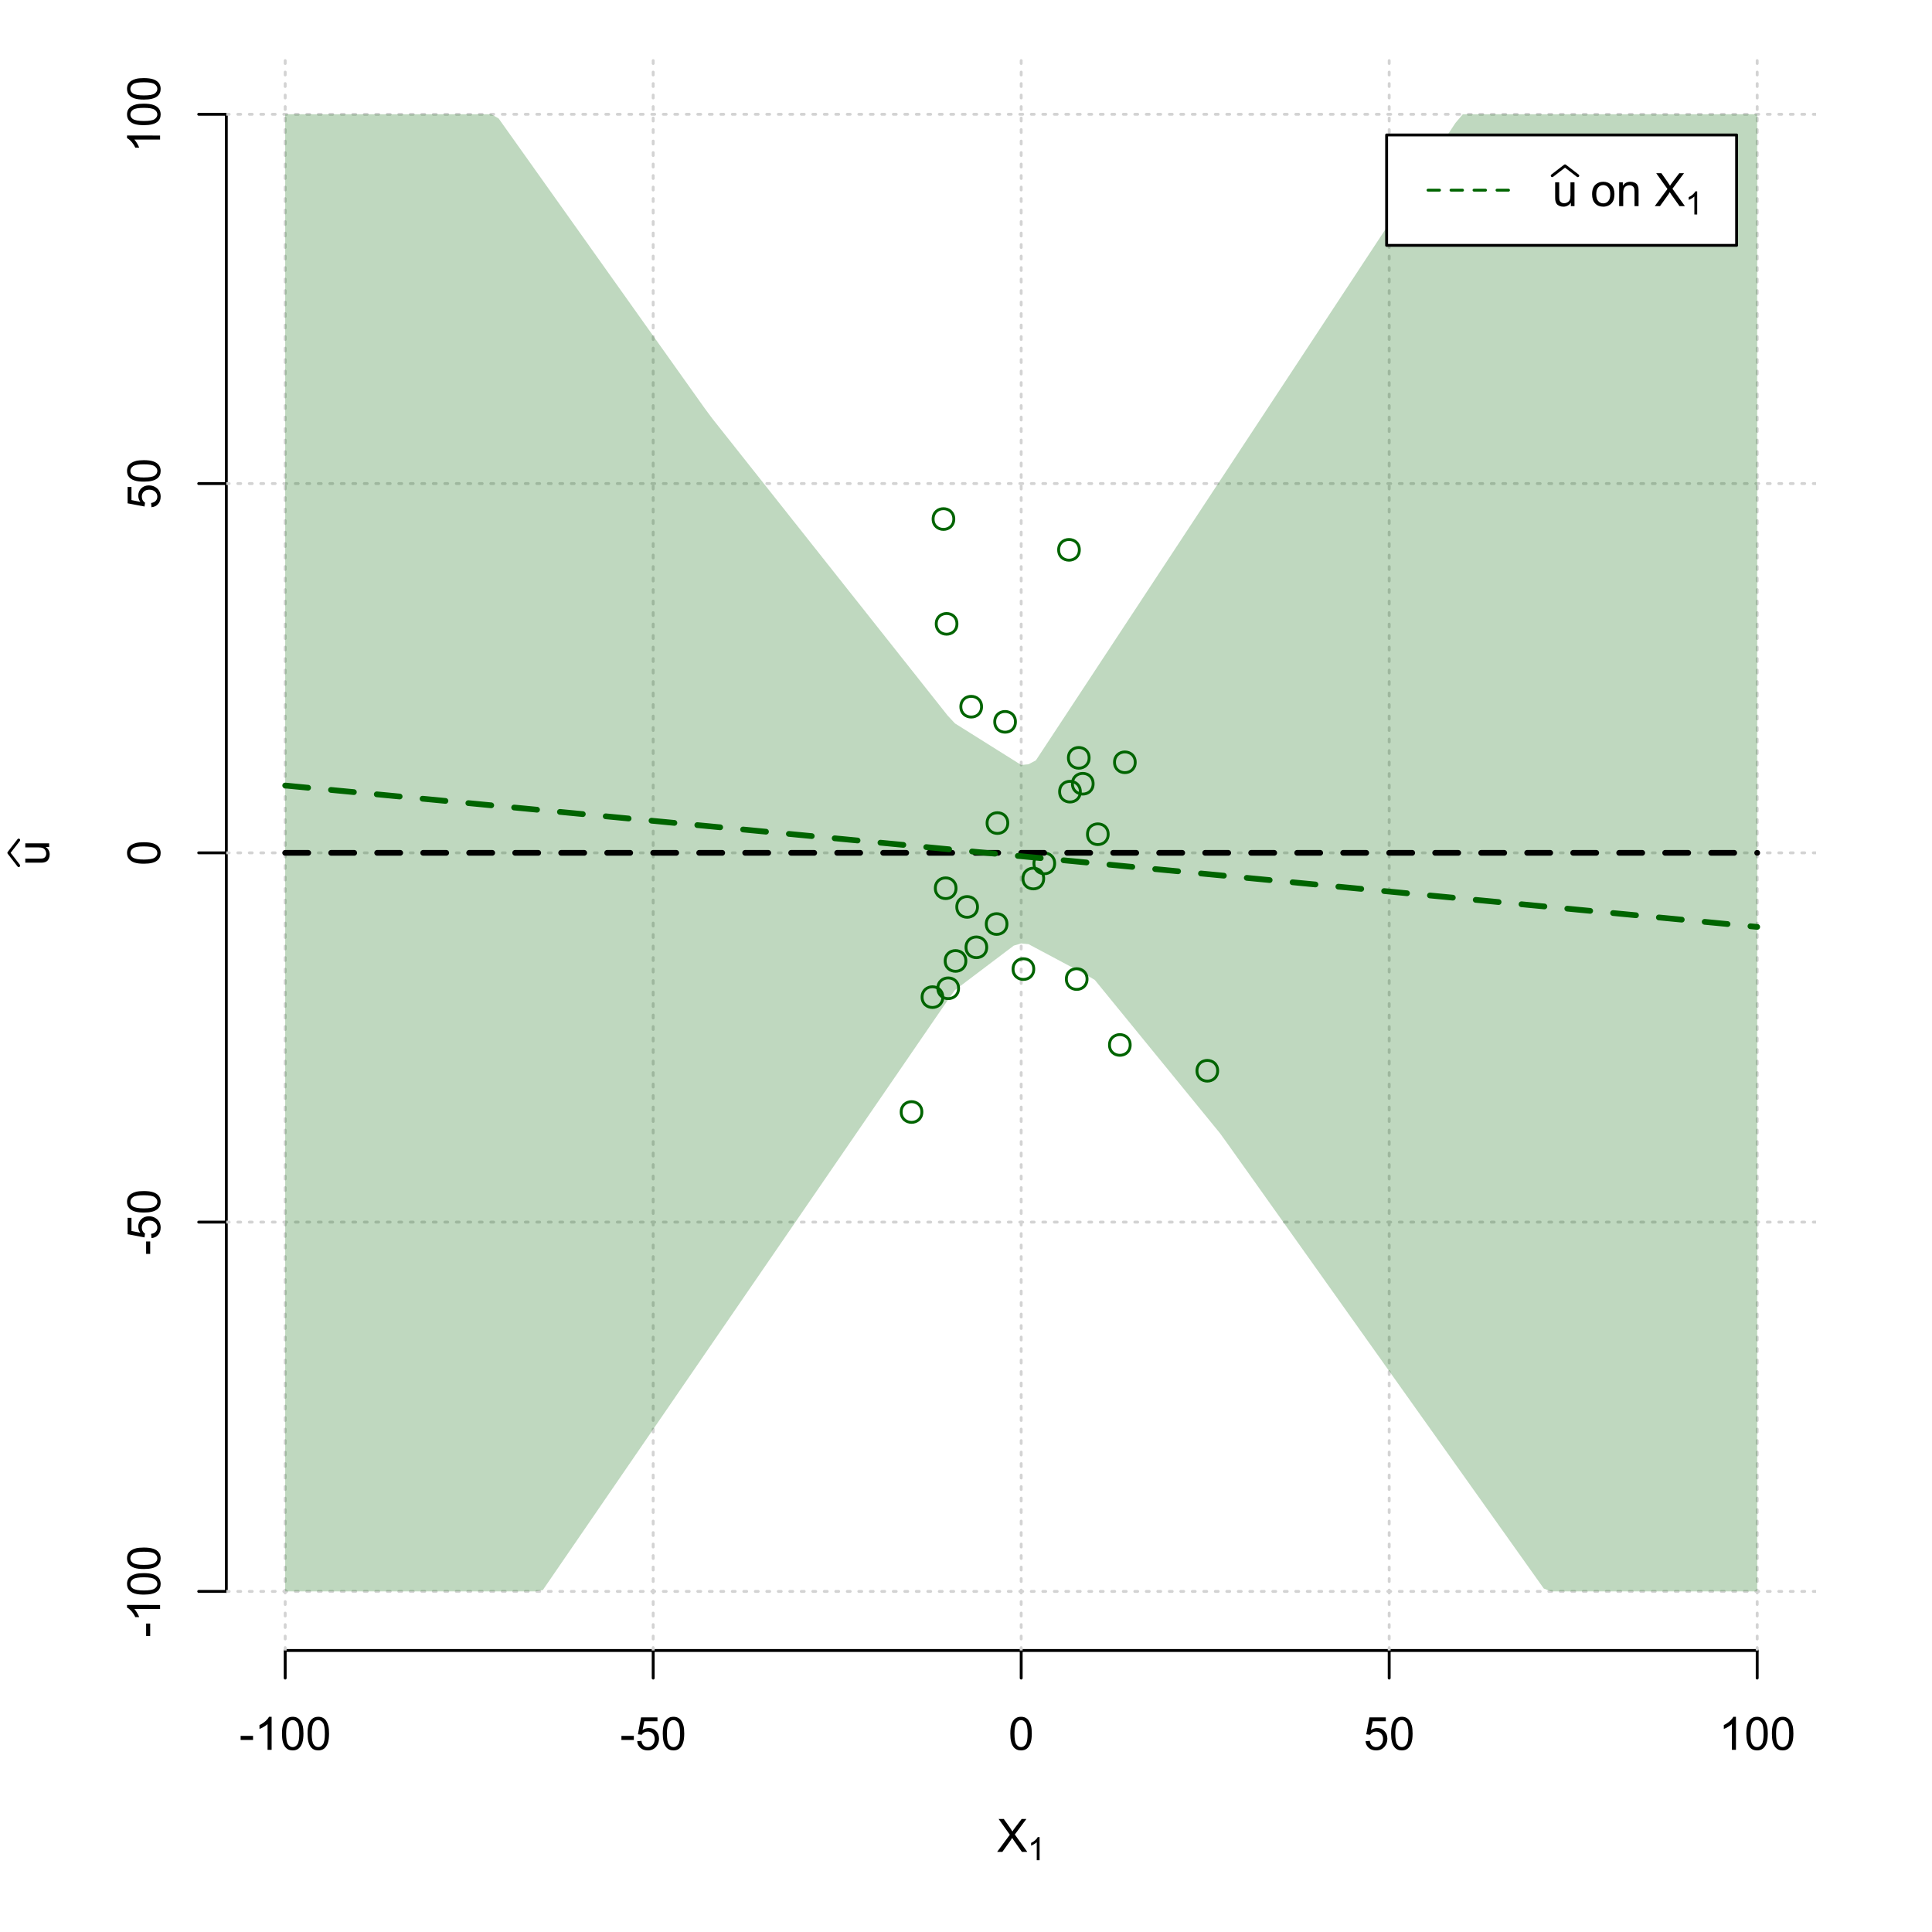 <?xml version="1.0" encoding="UTF-8"?>
<svg xmlns="http://www.w3.org/2000/svg" xmlns:xlink="http://www.w3.org/1999/xlink" width="504pt" height="504pt" viewBox="0 0 504 504" version="1.1">
<defs>
<g>
<symbol overflow="visible" id="glyph0-0">
<path style="stroke:none;" d="M 1.5 0 L 1.5 -7.5 L 7.5 -7.5 L 7.5 0 Z M 1.688 -0.188 L 7.312 -0.188 L 7.312 -7.312 L 1.688 -7.312 Z M 1.688 -0.188 "/>
</symbol>
<symbol overflow="visible" id="glyph0-1">
<path style="stroke:none;" d="M 0.055 0 L 3.375 -4.477 L 0.445 -8.59 L 1.797 -8.59 L 3.359 -6.387 C 3.68 -5.93 3.91 -5.578 4.047 -5.332 C 4.238 -5.645 4.465 -5.969 4.727 -6.312 L 6.457 -8.59 L 7.695 -8.59 L 4.676 -4.539 L 7.93 0 L 6.523 0 L 4.359 -3.062 C 4.238 -3.238 4.113 -3.43 3.984 -3.641 C 3.789 -3.324 3.652 -3.109 3.574 -2.992 L 1.418 0 Z M 0.055 0 "/>
</symbol>
<symbol overflow="visible" id="glyph0-2">
<path style="stroke:none;" d="M 0.383 -2.578 L 0.383 -3.641 L 3.621 -3.641 L 3.621 -2.578 Z M 0.383 -2.578 "/>
</symbol>
<symbol overflow="visible" id="glyph0-3">
<path style="stroke:none;" d="M 4.469 0 L 3.414 0 L 3.414 -6.719 C 3.16 -6.477 2.828 -6.234 2.414 -5.996 C 2 -5.75 1.629 -5.57 1.305 -5.449 L 1.305 -6.469 C 1.895 -6.742 2.41 -7.078 2.852 -7.477 C 3.293 -7.871 3.605 -8.254 3.789 -8.625 L 4.469 -8.625 Z M 4.469 0 "/>
</symbol>
<symbol overflow="visible" id="glyph0-4">
<path style="stroke:none;" d="M 0.5 -4.234 C 0.496 -5.246 0.602 -6.062 0.812 -6.688 C 1.02 -7.305 1.328 -7.785 1.742 -8.121 C 2.148 -8.457 2.668 -8.625 3.297 -8.625 C 3.758 -8.625 4.164 -8.531 4.512 -8.348 C 4.855 -8.16 5.141 -7.891 5.371 -7.543 C 5.594 -7.191 5.773 -6.766 5.906 -6.266 C 6.035 -5.762 6.098 -5.086 6.102 -4.234 C 6.098 -3.227 5.996 -2.414 5.789 -1.797 C 5.578 -1.176 5.266 -0.695 4.859 -0.359 C 4.445 -0.02 3.926 0.145 3.297 0.148 C 2.465 0.145 1.816 -0.148 1.348 -0.742 C 0.781 -1.457 0.496 -2.621 0.5 -4.234 Z M 1.582 -4.234 C 1.582 -2.824 1.746 -1.887 2.074 -1.418 C 2.402 -0.949 2.809 -0.715 3.297 -0.719 C 3.777 -0.715 4.184 -0.949 4.52 -1.422 C 4.848 -1.887 5.016 -2.824 5.016 -4.234 C 5.016 -5.648 4.848 -6.59 4.52 -7.055 C 4.184 -7.516 3.773 -7.746 3.289 -7.75 C 2.801 -7.746 2.414 -7.543 2.125 -7.137 C 1.762 -6.613 1.582 -5.645 1.582 -4.234 Z M 1.582 -4.234 "/>
</symbol>
<symbol overflow="visible" id="glyph0-5">
<path style="stroke:none;" d="M 0.5 -2.25 L 1.605 -2.344 C 1.684 -1.805 1.871 -1.398 2.176 -1.125 C 2.473 -0.852 2.836 -0.715 3.258 -0.719 C 3.766 -0.715 4.195 -0.906 4.547 -1.293 C 4.898 -1.672 5.074 -2.18 5.074 -2.82 C 5.074 -3.414 4.902 -3.891 4.566 -4.242 C 4.227 -4.59 3.785 -4.762 3.242 -4.766 C 2.898 -4.762 2.594 -4.684 2.32 -4.531 C 2.047 -4.375 1.832 -4.176 1.676 -3.93 L 0.688 -4.062 L 1.516 -8.473 L 5.789 -8.473 L 5.789 -7.465 L 2.359 -7.465 L 1.898 -5.156 C 2.414 -5.516 2.953 -5.695 3.523 -5.695 C 4.27 -5.695 4.902 -5.434 5.422 -4.914 C 5.934 -4.395 6.191 -3.727 6.195 -2.914 C 6.191 -2.133 5.965 -1.461 5.516 -0.898 C 4.961 -0.199 4.211 0.145 3.258 0.148 C 2.477 0.145 1.836 -0.07 1.344 -0.508 C 0.844 -0.941 0.562 -1.523 0.5 -2.25 Z M 0.5 -2.25 "/>
</symbol>
<symbol overflow="visible" id="glyph0-6">
<path style="stroke:none;" d="M 4.867 0 L 4.867 -0.914 C 4.379 -0.211 3.723 0.141 2.895 0.141 C 2.527 0.141 2.184 0.07 1.867 -0.07 C 1.547 -0.211 1.309 -0.387 1.156 -0.602 C 1 -0.812 0.895 -1.074 0.832 -1.383 C 0.785 -1.59 0.762 -1.918 0.766 -2.367 L 0.766 -6.223 L 1.82 -6.223 L 1.82 -2.773 C 1.816 -2.219 1.84 -1.848 1.887 -1.656 C 1.949 -1.379 2.09 -1.16 2.309 -1.004 C 2.523 -0.84 2.789 -0.762 3.105 -0.766 C 3.418 -0.762 3.715 -0.844 3.996 -1.008 C 4.273 -1.172 4.469 -1.391 4.586 -1.672 C 4.699 -1.949 4.758 -2.355 4.758 -2.891 L 4.758 -6.223 L 5.812 -6.223 L 5.812 0 Z M 4.867 0 "/>
</symbol>
<symbol overflow="visible" id="glyph0-7">
<path style="stroke:none;" d=""/>
</symbol>
<symbol overflow="visible" id="glyph0-8">
<path style="stroke:none;" d="M 0.398 -3.109 C 0.398 -4.262 0.719 -5.117 1.359 -5.672 C 1.895 -6.133 2.547 -6.363 3.316 -6.363 C 4.172 -6.363 4.871 -6.082 5.414 -5.52 C 5.953 -4.957 6.223 -4.184 6.227 -3.199 C 6.223 -2.398 6.102 -1.766 5.867 -1.309 C 5.625 -0.848 5.277 -0.492 4.82 -0.238 C 4.359 0.016 3.859 0.141 3.316 0.141 C 2.441 0.141 1.734 -0.137 1.203 -0.695 C 0.664 -1.254 0.398 -2.059 0.398 -3.109 Z M 1.484 -3.109 C 1.48 -2.309 1.656 -1.711 2.004 -1.32 C 2.348 -0.922 2.785 -0.727 3.316 -0.727 C 3.84 -0.727 4.273 -0.926 4.621 -1.324 C 4.969 -1.723 5.145 -2.328 5.145 -3.148 C 5.145 -3.914 4.969 -4.496 4.617 -4.895 C 4.266 -5.289 3.832 -5.488 3.316 -5.492 C 2.785 -5.488 2.348 -5.293 2.004 -4.898 C 1.656 -4.5 1.48 -3.902 1.484 -3.109 Z M 1.484 -3.109 "/>
</symbol>
<symbol overflow="visible" id="glyph0-9">
<path style="stroke:none;" d="M 0.789 0 L 0.789 -6.223 L 1.742 -6.223 L 1.742 -5.336 C 2.195 -6.02 2.855 -6.363 3.719 -6.363 C 4.09 -6.363 4.434 -6.293 4.754 -6.16 C 5.066 -6.023 5.305 -5.848 5.461 -5.633 C 5.617 -5.41 5.727 -5.152 5.789 -4.852 C 5.828 -4.656 5.848 -4.312 5.848 -3.828 L 5.848 0 L 4.793 0 L 4.793 -3.785 C 4.793 -4.215 4.75 -4.535 4.668 -4.75 C 4.586 -4.961 4.441 -5.129 4.234 -5.258 C 4.023 -5.383 3.777 -5.449 3.5 -5.449 C 3.047 -5.449 2.66 -5.305 2.332 -5.02 C 2.004 -4.734 1.84 -4.195 1.844 -3.398 L 1.844 0 Z M 0.789 0 "/>
</symbol>
<symbol overflow="visible" id="glyph1-0">
<path style="stroke:none;" d="M 1.051 0 L 1.051 -5.25 L 5.25 -5.25 L 5.25 0 Z M 1.18 -0.133 L 5.117 -0.133 L 5.117 -5.117 L 1.18 -5.117 Z M 1.18 -0.133 "/>
</symbol>
<symbol overflow="visible" id="glyph1-1">
<path style="stroke:none;" d="M 3.129 0 L 2.391 0 L 2.391 -4.703 C 2.211 -4.531 1.977 -4.363 1.691 -4.195 C 1.398 -4.023 1.141 -3.895 0.914 -3.812 L 0.914 -4.527 C 1.328 -4.719 1.688 -4.953 1.996 -5.234 C 2.305 -5.508 2.523 -5.777 2.652 -6.039 L 3.129 -6.039 Z M 3.129 0 "/>
</symbol>
<symbol overflow="visible" id="glyph2-0">
<path style="stroke:none;" d="M 0 -1.5 L -7.5 -1.5 L -7.5 -7.5 L 0 -7.5 Z M -0.188 -1.688 L -0.188 -7.312 L -7.312 -7.312 L -7.312 -1.688 Z M -0.188 -1.688 "/>
</symbol>
<symbol overflow="visible" id="glyph2-1">
<path style="stroke:none;" d="M 0 -4.867 L -0.914 -4.867 C -0.211 -4.379 0.141 -3.723 0.141 -2.895 C 0.141 -2.527 0.07 -2.184 -0.07 -1.867 C -0.211 -1.547 -0.387 -1.309 -0.598 -1.156 C -0.809 -1 -1.07 -0.895 -1.383 -0.832 C -1.59 -0.789 -1.918 -0.766 -2.367 -0.77 L -6.223 -0.77 L -6.223 -1.824 L -2.773 -1.824 C -2.219 -1.82 -1.848 -1.844 -1.656 -1.887 C -1.379 -1.949 -1.16 -2.09 -1.004 -2.309 C -0.84 -2.523 -0.762 -2.789 -0.766 -3.105 C -0.762 -3.418 -0.844 -3.715 -1.008 -3.996 C -1.172 -4.273 -1.391 -4.469 -1.672 -4.586 C -1.945 -4.699 -2.352 -4.758 -2.887 -4.758 L -6.223 -4.758 L -6.223 -5.812 L 0 -5.812 Z M 0 -4.867 "/>
</symbol>
<symbol overflow="visible" id="glyph2-2">
<path style="stroke:none;" d="M -2.578 -0.383 L -3.641 -0.383 L -3.641 -3.621 L -2.578 -3.621 Z M -2.578 -0.383 "/>
</symbol>
<symbol overflow="visible" id="glyph2-3">
<path style="stroke:none;" d="M 0 -4.469 L 0 -3.414 L -6.719 -3.418 C -6.477 -3.16 -6.234 -2.828 -5.996 -2.418 C -5.75 -2.004 -5.57 -1.633 -5.449 -1.309 L -6.469 -1.309 C -6.742 -1.895 -7.078 -2.41 -7.477 -2.852 C -7.871 -3.293 -8.254 -3.605 -8.625 -3.793 L -8.625 -4.473 Z M 0 -4.469 "/>
</symbol>
<symbol overflow="visible" id="glyph2-4">
<path style="stroke:none;" d="M -4.234 -0.5 C -5.246 -0.496 -6.062 -0.602 -6.688 -0.812 C -7.305 -1.02 -7.785 -1.328 -8.121 -1.742 C -8.457 -2.152 -8.625 -2.672 -8.625 -3.301 C -8.625 -3.758 -8.531 -4.164 -8.348 -4.512 C -8.16 -4.859 -7.891 -5.145 -7.543 -5.371 C -7.191 -5.594 -6.766 -5.773 -6.266 -5.906 C -5.762 -6.035 -5.086 -6.098 -4.234 -6.102 C -3.223 -6.098 -2.41 -5.996 -1.793 -5.789 C -1.176 -5.578 -0.695 -5.266 -0.359 -4.859 C -0.02 -4.445 0.145 -3.926 0.148 -3.297 C 0.145 -2.465 -0.148 -1.816 -0.742 -1.348 C -1.457 -0.781 -2.621 -0.496 -4.234 -0.5 Z M -4.234 -1.582 C -2.824 -1.582 -1.887 -1.746 -1.418 -2.074 C -0.949 -2.402 -0.715 -2.809 -0.719 -3.297 C -0.715 -3.777 -0.949 -4.184 -1.422 -4.52 C -1.887 -4.848 -2.824 -5.016 -4.234 -5.016 C -5.648 -5.016 -6.59 -4.848 -7.055 -4.52 C -7.516 -4.188 -7.746 -3.777 -7.75 -3.289 C -7.746 -2.801 -7.543 -2.414 -7.137 -2.129 C -6.613 -1.762 -5.645 -1.582 -4.234 -1.582 Z M -4.234 -1.582 "/>
</symbol>
<symbol overflow="visible" id="glyph2-5">
<path style="stroke:none;" d="M -2.25 -0.5 L -2.344 -1.605 C -1.805 -1.684 -1.398 -1.871 -1.125 -2.176 C -0.852 -2.473 -0.715 -2.836 -0.719 -3.258 C -0.715 -3.766 -0.906 -4.195 -1.293 -4.547 C -1.672 -4.898 -2.18 -5.074 -2.816 -5.074 C -3.414 -5.074 -3.891 -4.902 -4.242 -4.566 C -4.59 -4.227 -4.762 -3.785 -4.766 -3.242 C -4.762 -2.898 -4.684 -2.594 -4.531 -2.32 C -4.375 -2.047 -4.176 -1.832 -3.93 -1.676 L -4.062 -0.688 L -8.473 -1.52 L -8.473 -5.789 L -7.465 -5.789 L -7.465 -2.363 L -5.156 -1.898 C -5.516 -2.414 -5.695 -2.953 -5.695 -3.523 C -5.695 -4.27 -5.434 -4.902 -4.914 -5.422 C -4.395 -5.934 -3.727 -6.191 -2.91 -6.195 C -2.133 -6.191 -1.461 -5.965 -0.895 -5.516 C -0.199 -4.961 0.145 -4.211 0.148 -3.258 C 0.145 -2.477 -0.07 -1.836 -0.508 -1.344 C -0.941 -0.848 -1.523 -0.566 -2.25 -0.5 Z M -2.25 -0.5 "/>
</symbol>
</g>
<clipPath id="clip1">
  <path d="M 74 14.398 L 75 14.398 L 75 430.559 L 74 430.559 Z M 74 14.398 "/>
</clipPath>
<clipPath id="clip2">
  <path d="M 170 14.398 L 171 14.398 L 171 430.559 L 170 430.559 Z M 170 14.398 "/>
</clipPath>
<clipPath id="clip3">
  <path d="M 266 14.398 L 267 14.398 L 267 430.559 L 266 430.559 Z M 266 14.398 "/>
</clipPath>
<clipPath id="clip4">
  <path d="M 362 14.398 L 363 14.398 L 363 430.559 L 362 430.559 Z M 362 14.398 "/>
</clipPath>
<clipPath id="clip5">
  <path d="M 458 14.398 L 459 14.398 L 459 430.559 L 458 430.559 Z M 458 14.398 "/>
</clipPath>
<clipPath id="clip6">
  <path d="M 59.039 414 L 473.758 414 L 473.758 416 L 59.039 416 Z M 59.039 414 "/>
</clipPath>
<clipPath id="clip7">
  <path d="M 59.039 318 L 473.758 318 L 473.758 320 L 59.039 320 Z M 59.039 318 "/>
</clipPath>
<clipPath id="clip8">
  <path d="M 59.039 222 L 473.758 222 L 473.758 223 L 59.039 223 Z M 59.039 222 "/>
</clipPath>
<clipPath id="clip9">
  <path d="M 59.039 125 L 473.758 125 L 473.758 127 L 59.039 127 Z M 59.039 125 "/>
</clipPath>
<clipPath id="clip10">
  <path d="M 59.039 29 L 473.758 29 L 473.758 31 L 59.039 31 Z M 59.039 29 "/>
</clipPath>
</defs>
<g id="surface2586">
<rect x="0" y="0" width="504" height="504" style="fill:rgb(100%,100%,100%);fill-opacity:1;stroke:none;"/>
<g style="fill:rgb(0%,0%,0%);fill-opacity:1;">
  <use xlink:href="#glyph0-1" x="260.062" y="483.102"/>
</g>
<g style="fill:rgb(0%,0%,0%);fill-opacity:1;">
  <use xlink:href="#glyph1-1" x="268.066" y="485.281"/>
</g>
<g style="fill:rgb(0%,0%,0%);fill-opacity:1;">
  <use xlink:href="#glyph2-1" x="12.82" y="225.816"/>
</g>
<path style="fill:none;stroke-width:0.75;stroke-linecap:round;stroke-linejoin:round;stroke:rgb(0%,0%,0%);stroke-opacity:1;stroke-miterlimit:10;" d="M 4.879 225.816 L 2.301 222.48 L 4.879 219.145 "/>
<path style="fill:none;stroke-width:0.75;stroke-linecap:round;stroke-linejoin:round;stroke:rgb(0%,0%,0%);stroke-opacity:1;stroke-miterlimit:10;" d="M 74.398 430.559 L 458.398 430.559 "/>
<path style="fill:none;stroke-width:0.75;stroke-linecap:round;stroke-linejoin:round;stroke:rgb(0%,0%,0%);stroke-opacity:1;stroke-miterlimit:10;" d="M 74.398 430.559 L 74.398 437.762 "/>
<path style="fill:none;stroke-width:0.75;stroke-linecap:round;stroke-linejoin:round;stroke:rgb(0%,0%,0%);stroke-opacity:1;stroke-miterlimit:10;" d="M 170.398 430.559 L 170.398 437.762 "/>
<path style="fill:none;stroke-width:0.75;stroke-linecap:round;stroke-linejoin:round;stroke:rgb(0%,0%,0%);stroke-opacity:1;stroke-miterlimit:10;" d="M 266.398 430.559 L 266.398 437.762 "/>
<path style="fill:none;stroke-width:0.75;stroke-linecap:round;stroke-linejoin:round;stroke:rgb(0%,0%,0%);stroke-opacity:1;stroke-miterlimit:10;" d="M 362.398 430.559 L 362.398 437.762 "/>
<path style="fill:none;stroke-width:0.75;stroke-linecap:round;stroke-linejoin:round;stroke:rgb(0%,0%,0%);stroke-opacity:1;stroke-miterlimit:10;" d="M 458.398 430.559 L 458.398 437.762 "/>
<g style="fill:rgb(0%,0%,0%);fill-opacity:1;">
  <use xlink:href="#glyph0-2" x="62.391" y="456.48"/>
  <use xlink:href="#glyph0-3" x="66.387" y="456.48"/>
  <use xlink:href="#glyph0-4" x="73.061" y="456.48"/>
  <use xlink:href="#glyph0-4" x="79.734" y="456.48"/>
</g>
<g style="fill:rgb(0%,0%,0%);fill-opacity:1;">
  <use xlink:href="#glyph0-2" x="161.727" y="456.48"/>
  <use xlink:href="#glyph0-5" x="165.723" y="456.48"/>
  <use xlink:href="#glyph0-4" x="172.396" y="456.48"/>
</g>
<g style="fill:rgb(0%,0%,0%);fill-opacity:1;">
  <use xlink:href="#glyph0-4" x="263.062" y="456.48"/>
</g>
<g style="fill:rgb(0%,0%,0%);fill-opacity:1;">
  <use xlink:href="#glyph0-5" x="355.727" y="456.48"/>
  <use xlink:href="#glyph0-4" x="362.4" y="456.48"/>
</g>
<g style="fill:rgb(0%,0%,0%);fill-opacity:1;">
  <use xlink:href="#glyph0-3" x="448.387" y="456.48"/>
  <use xlink:href="#glyph0-4" x="455.061" y="456.48"/>
  <use xlink:href="#glyph0-4" x="461.734" y="456.48"/>
</g>
<path style="fill:none;stroke-width:0.75;stroke-linecap:round;stroke-linejoin:round;stroke:rgb(0%,0%,0%);stroke-opacity:1;stroke-miterlimit:10;" d="M 59.039 415.148 L 59.039 29.812 "/>
<path style="fill:none;stroke-width:0.75;stroke-linecap:round;stroke-linejoin:round;stroke:rgb(0%,0%,0%);stroke-opacity:1;stroke-miterlimit:10;" d="M 59.039 415.148 L 51.84 415.148 "/>
<path style="fill:none;stroke-width:0.75;stroke-linecap:round;stroke-linejoin:round;stroke:rgb(0%,0%,0%);stroke-opacity:1;stroke-miterlimit:10;" d="M 59.039 318.812 L 51.84 318.812 "/>
<path style="fill:none;stroke-width:0.75;stroke-linecap:round;stroke-linejoin:round;stroke:rgb(0%,0%,0%);stroke-opacity:1;stroke-miterlimit:10;" d="M 59.039 222.48 L 51.84 222.48 "/>
<path style="fill:none;stroke-width:0.75;stroke-linecap:round;stroke-linejoin:round;stroke:rgb(0%,0%,0%);stroke-opacity:1;stroke-miterlimit:10;" d="M 59.039 126.148 L 51.84 126.148 "/>
<path style="fill:none;stroke-width:0.75;stroke-linecap:round;stroke-linejoin:round;stroke:rgb(0%,0%,0%);stroke-opacity:1;stroke-miterlimit:10;" d="M 59.039 29.812 L 51.84 29.812 "/>
<g style="fill:rgb(0%,0%,0%);fill-opacity:1;">
  <use xlink:href="#glyph2-2" x="41.762" y="427.156"/>
  <use xlink:href="#glyph2-3" x="41.762" y="423.16"/>
  <use xlink:href="#glyph2-4" x="41.762" y="416.486"/>
  <use xlink:href="#glyph2-4" x="41.762" y="409.812"/>
</g>
<g style="fill:rgb(0%,0%,0%);fill-opacity:1;">
  <use xlink:href="#glyph2-2" x="41.762" y="327.484"/>
  <use xlink:href="#glyph2-5" x="41.762" y="323.488"/>
  <use xlink:href="#glyph2-4" x="41.762" y="316.814"/>
</g>
<g style="fill:rgb(0%,0%,0%);fill-opacity:1;">
  <use xlink:href="#glyph2-4" x="41.762" y="225.816"/>
</g>
<g style="fill:rgb(0%,0%,0%);fill-opacity:1;">
  <use xlink:href="#glyph2-5" x="41.762" y="132.82"/>
  <use xlink:href="#glyph2-4" x="41.762" y="126.146"/>
</g>
<g style="fill:rgb(0%,0%,0%);fill-opacity:1;">
  <use xlink:href="#glyph2-3" x="41.762" y="39.824"/>
  <use xlink:href="#glyph2-4" x="41.762" y="33.15"/>
  <use xlink:href="#glyph2-4" x="41.762" y="26.477"/>
</g>
<g clip-path="url(#clip1)" clip-rule="nonzero">
<path style="fill:none;stroke-width:0.75;stroke-linecap:round;stroke-linejoin:round;stroke:rgb(82.745%,82.745%,82.745%);stroke-opacity:1;stroke-dasharray:0.75,2.25;stroke-miterlimit:10;" d="M 74.398 430.559 L 74.398 14.398 "/>
</g>
<g clip-path="url(#clip2)" clip-rule="nonzero">
<path style="fill:none;stroke-width:0.75;stroke-linecap:round;stroke-linejoin:round;stroke:rgb(82.745%,82.745%,82.745%);stroke-opacity:1;stroke-dasharray:0.75,2.25;stroke-miterlimit:10;" d="M 170.398 430.559 L 170.398 14.398 "/>
</g>
<g clip-path="url(#clip3)" clip-rule="nonzero">
<path style="fill:none;stroke-width:0.75;stroke-linecap:round;stroke-linejoin:round;stroke:rgb(82.745%,82.745%,82.745%);stroke-opacity:1;stroke-dasharray:0.75,2.25;stroke-miterlimit:10;" d="M 266.398 430.559 L 266.398 14.398 "/>
</g>
<g clip-path="url(#clip4)" clip-rule="nonzero">
<path style="fill:none;stroke-width:0.75;stroke-linecap:round;stroke-linejoin:round;stroke:rgb(82.745%,82.745%,82.745%);stroke-opacity:1;stroke-dasharray:0.75,2.25;stroke-miterlimit:10;" d="M 362.398 430.559 L 362.398 14.398 "/>
</g>
<g clip-path="url(#clip5)" clip-rule="nonzero">
<path style="fill:none;stroke-width:0.75;stroke-linecap:round;stroke-linejoin:round;stroke:rgb(82.745%,82.745%,82.745%);stroke-opacity:1;stroke-dasharray:0.75,2.25;stroke-miterlimit:10;" d="M 458.398 430.559 L 458.398 14.398 "/>
</g>
<g clip-path="url(#clip6)" clip-rule="nonzero">
<path style="fill:none;stroke-width:0.75;stroke-linecap:round;stroke-linejoin:round;stroke:rgb(82.745%,82.745%,82.745%);stroke-opacity:1;stroke-dasharray:0.75,2.25;stroke-miterlimit:10;" d="M 59.039 415.148 L 473.762 415.148 "/>
</g>
<g clip-path="url(#clip7)" clip-rule="nonzero">
<path style="fill:none;stroke-width:0.75;stroke-linecap:round;stroke-linejoin:round;stroke:rgb(82.745%,82.745%,82.745%);stroke-opacity:1;stroke-dasharray:0.75,2.25;stroke-miterlimit:10;" d="M 59.039 318.812 L 473.762 318.812 "/>
</g>
<g clip-path="url(#clip8)" clip-rule="nonzero">
<path style="fill:none;stroke-width:0.75;stroke-linecap:round;stroke-linejoin:round;stroke:rgb(82.745%,82.745%,82.745%);stroke-opacity:1;stroke-dasharray:0.75,2.25;stroke-miterlimit:10;" d="M 59.039 222.48 L 473.762 222.48 "/>
</g>
<g clip-path="url(#clip9)" clip-rule="nonzero">
<path style="fill:none;stroke-width:0.75;stroke-linecap:round;stroke-linejoin:round;stroke:rgb(82.745%,82.745%,82.745%);stroke-opacity:1;stroke-dasharray:0.75,2.25;stroke-miterlimit:10;" d="M 59.039 126.148 L 473.762 126.148 "/>
</g>
<g clip-path="url(#clip10)" clip-rule="nonzero">
<path style="fill:none;stroke-width:0.75;stroke-linecap:round;stroke-linejoin:round;stroke:rgb(82.745%,82.745%,82.745%);stroke-opacity:1;stroke-dasharray:0.75,2.25;stroke-miterlimit:10;" d="M 59.039 29.812 L 473.762 29.812 "/>
</g>
<path style=" stroke:none;fill-rule:nonzero;fill:rgb(0%,39.216%,0%);fill-opacity:0.251;" d="M 74.398 29.812 L 128.16 29.812 L 130.078 30.906 L 132 33.609 L 133.922 36.309 L 135.84 39.008 L 137.762 41.711 L 139.68 44.41 L 141.602 47.109 L 143.52 49.812 L 145.441 52.512 L 147.359 55.211 L 149.281 57.914 L 151.199 60.613 L 153.121 63.312 L 155.039 66.016 L 156.961 68.715 L 158.879 71.418 L 160.801 74.117 L 162.719 76.816 L 164.641 79.52 L 166.559 82.219 L 168.48 84.918 L 170.398 87.621 L 172.32 90.32 L 174.238 93.02 L 176.16 95.723 L 178.078 98.422 L 180 101.121 L 181.922 103.824 L 183.84 106.523 L 185.762 109.113 L 187.68 111.539 L 189.602 113.961 L 191.52 116.383 L 193.441 118.809 L 195.359 121.23 L 197.281 123.652 L 199.199 126.074 L 201.121 128.5 L 203.039 130.922 L 204.961 133.344 L 206.879 135.77 L 208.801 138.191 L 210.719 140.613 L 212.641 143.035 L 214.559 145.461 L 216.48 147.883 L 218.398 150.305 L 220.32 152.73 L 222.238 155.152 L 224.16 157.574 L 226.078 159.996 L 228 162.422 L 229.922 164.844 L 231.84 167.266 L 233.762 169.691 L 235.68 172.113 L 237.602 174.535 L 239.52 176.957 L 241.441 179.383 L 243.359 181.805 L 245.281 184.227 L 247.199 186.652 L 249.121 188.715 L 251.039 189.918 L 252.961 191.125 L 254.879 192.328 L 256.801 193.535 L 258.719 194.738 L 260.641 195.945 L 262.559 197.148 L 264.48 198.355 L 266.398 199.559 L 268.32 199.371 L 270.238 198.344 L 272.16 195.426 L 274.078 192.512 L 277.922 186.676 L 279.84 183.758 L 281.762 180.844 L 283.68 177.926 L 285.602 175.008 L 287.52 172.09 L 289.441 169.176 L 291.359 166.258 L 293.281 163.34 L 295.199 160.422 L 297.121 157.508 L 299.039 154.59 L 300.961 151.672 L 302.879 148.754 L 304.801 145.84 L 306.719 142.922 L 308.641 140.004 L 310.559 137.086 L 312.48 134.172 L 314.398 131.254 L 316.32 128.336 L 318.238 125.418 L 320.16 122.504 L 322.078 119.586 L 325.922 113.75 L 327.84 110.836 L 329.762 107.918 L 331.68 105 L 333.602 102.082 L 335.52 99.168 L 337.441 96.25 L 339.359 93.332 L 341.281 90.414 L 343.199 87.5 L 345.121 84.582 L 347.039 81.664 L 348.961 78.746 L 350.879 75.832 L 352.801 72.914 L 354.719 69.996 L 356.641 67.078 L 358.559 64.16 L 360.48 61.246 L 362.398 58.328 L 364.32 55.41 L 366.238 52.492 L 368.16 49.578 L 370.078 46.66 L 373.922 40.824 L 375.84 37.91 L 377.762 34.992 L 379.68 32.074 L 381.602 29.812 L 458.398 29.812 L 458.398 415.148 L 404.641 415.148 L 402.719 414.391 L 400.801 411.691 L 398.879 408.988 L 396.961 406.289 L 395.039 403.59 L 393.121 400.887 L 391.199 398.188 L 389.281 395.488 L 387.359 392.785 L 385.441 390.086 L 383.52 387.383 L 381.602 384.684 L 379.68 381.984 L 377.762 379.281 L 375.84 376.582 L 373.922 373.883 L 372 371.18 L 370.078 368.48 L 368.16 365.781 L 366.238 363.078 L 364.32 360.379 L 362.398 357.68 L 360.48 354.977 L 358.559 352.277 L 356.641 349.578 L 354.719 346.875 L 352.801 344.176 L 350.879 341.477 L 348.961 338.773 L 347.039 336.074 L 345.121 333.371 L 343.199 330.672 L 341.281 327.973 L 339.359 325.27 L 337.441 322.57 L 335.52 319.871 L 333.602 317.168 L 331.68 314.469 L 329.762 311.77 L 327.84 309.066 L 325.922 306.367 L 324 303.668 L 322.078 300.965 L 320.16 298.266 L 318.238 295.609 L 316.32 293.258 L 314.398 290.906 L 312.48 288.555 L 310.559 286.203 L 308.641 283.852 L 306.719 281.5 L 304.801 279.148 L 302.879 276.801 L 300.961 274.449 L 299.039 272.098 L 297.121 269.746 L 295.199 267.395 L 293.281 265.043 L 291.359 262.691 L 289.441 260.34 L 287.52 257.988 L 285.602 255.637 L 283.68 254.496 L 281.762 253.473 L 279.84 252.449 L 277.922 251.426 L 274.078 249.379 L 272.16 248.355 L 270.238 247.332 L 268.32 246.309 L 266.398 246.113 L 264.48 246.676 L 262.559 248.129 L 260.641 249.578 L 258.719 251.027 L 256.801 252.48 L 254.879 253.93 L 252.961 255.379 L 251.039 256.832 L 249.121 258.281 L 247.199 260.969 L 245.281 263.766 L 243.359 266.562 L 241.441 269.359 L 239.52 272.156 L 237.602 274.953 L 235.68 277.754 L 233.762 280.551 L 231.84 283.348 L 229.922 286.145 L 226.078 291.738 L 224.16 294.535 L 222.238 297.332 L 220.32 300.129 L 218.398 302.926 L 216.48 305.723 L 214.559 308.52 L 212.641 311.316 L 210.719 314.113 L 208.801 316.91 L 206.879 319.707 L 204.961 322.504 L 203.039 325.301 L 201.121 328.098 L 199.199 330.895 L 197.281 333.691 L 195.359 336.488 L 193.441 339.285 L 191.52 342.082 L 189.602 344.879 L 187.68 347.676 L 185.762 350.473 L 183.84 353.27 L 181.922 356.07 L 178.078 361.664 L 176.16 364.461 L 174.238 367.258 L 172.32 370.055 L 170.398 372.852 L 168.48 375.648 L 166.559 378.445 L 164.641 381.242 L 162.719 384.039 L 160.801 386.836 L 158.879 389.633 L 156.961 392.43 L 155.039 395.227 L 153.121 398.023 L 151.199 400.82 L 149.281 403.617 L 147.359 406.414 L 145.441 409.211 L 143.52 412.008 L 141.602 414.805 L 139.68 415.148 L 74.398 415.148 Z M 74.398 29.812 "/>
<path style="fill:none;stroke-width:0.75;stroke-linecap:round;stroke-linejoin:round;stroke:rgb(0%,39.216%,0%);stroke-opacity:1;stroke-miterlimit:10;" d="M 281.824 206.523 C 281.824 210.121 276.422 210.121 276.422 206.523 C 276.422 202.922 281.824 202.922 281.824 206.523 "/>
<path style="fill:none;stroke-width:0.75;stroke-linecap:round;stroke-linejoin:round;stroke:rgb(0%,39.216%,0%);stroke-opacity:1;stroke-miterlimit:10;" d="M 296.145 198.855 C 296.145 202.457 290.746 202.457 290.746 198.855 C 290.746 195.258 296.145 195.258 296.145 198.855 "/>
<path style="fill:none;stroke-width:0.75;stroke-linecap:round;stroke-linejoin:round;stroke:rgb(0%,39.216%,0%);stroke-opacity:1;stroke-miterlimit:10;" d="M 248.82 135.402 C 248.82 139 243.422 139 243.422 135.402 C 243.422 131.801 248.82 131.801 248.82 135.402 "/>
<path style="fill:none;stroke-width:0.75;stroke-linecap:round;stroke-linejoin:round;stroke:rgb(0%,39.216%,0%);stroke-opacity:1;stroke-miterlimit:10;" d="M 257.406 247.121 C 257.406 250.723 252.004 250.723 252.004 247.121 C 252.004 243.523 257.406 243.523 257.406 247.121 "/>
<path style="fill:none;stroke-width:0.75;stroke-linecap:round;stroke-linejoin:round;stroke:rgb(0%,39.216%,0%);stroke-opacity:1;stroke-miterlimit:10;" d="M 255 236.59 C 255 240.188 249.598 240.188 249.598 236.59 C 249.598 232.988 255 232.988 255 236.59 "/>
<path style="fill:none;stroke-width:0.75;stroke-linecap:round;stroke-linejoin:round;stroke:rgb(0%,39.216%,0%);stroke-opacity:1;stroke-miterlimit:10;" d="M 262.688 241.051 C 262.688 244.648 257.289 244.648 257.289 241.051 C 257.289 237.449 262.688 237.449 262.688 241.051 "/>
<path style="fill:none;stroke-width:0.75;stroke-linecap:round;stroke-linejoin:round;stroke:rgb(0%,39.216%,0%);stroke-opacity:1;stroke-miterlimit:10;" d="M 249.637 162.742 C 249.637 166.344 244.238 166.344 244.238 162.742 C 244.238 159.145 249.637 159.145 249.637 162.742 "/>
<path style="fill:none;stroke-width:0.75;stroke-linecap:round;stroke-linejoin:round;stroke:rgb(0%,39.216%,0%);stroke-opacity:1;stroke-miterlimit:10;" d="M 251.965 250.684 C 251.965 254.281 246.566 254.281 246.566 250.684 C 246.566 247.082 251.965 247.082 251.965 250.684 "/>
<path style="fill:none;stroke-width:0.75;stroke-linecap:round;stroke-linejoin:round;stroke:rgb(0%,39.216%,0%);stroke-opacity:1;stroke-miterlimit:10;" d="M 275.129 225.238 C 275.129 228.836 269.727 228.836 269.727 225.238 C 269.727 221.637 275.129 221.637 275.129 225.238 "/>
<path style="fill:none;stroke-width:0.75;stroke-linecap:round;stroke-linejoin:round;stroke:rgb(0%,39.216%,0%);stroke-opacity:1;stroke-miterlimit:10;" d="M 256.059 184.355 C 256.059 187.957 250.656 187.957 250.656 184.355 C 250.656 180.758 256.059 180.758 256.059 184.355 "/>
<path style="fill:none;stroke-width:0.75;stroke-linecap:round;stroke-linejoin:round;stroke:rgb(0%,39.216%,0%);stroke-opacity:1;stroke-miterlimit:10;" d="M 281.566 143.438 C 281.566 147.035 276.168 147.035 276.168 143.438 C 276.168 139.836 281.566 139.836 281.566 143.438 "/>
<path style="fill:none;stroke-width:0.75;stroke-linecap:round;stroke-linejoin:round;stroke:rgb(0%,39.216%,0%);stroke-opacity:1;stroke-miterlimit:10;" d="M 284.117 197.703 C 284.117 201.301 278.715 201.301 278.715 197.703 C 278.715 194.102 284.117 194.102 284.117 197.703 "/>
<path style="fill:none;stroke-width:0.75;stroke-linecap:round;stroke-linejoin:round;stroke:rgb(0%,39.216%,0%);stroke-opacity:1;stroke-miterlimit:10;" d="M 294.832 272.598 C 294.832 276.195 289.434 276.195 289.434 272.598 C 289.434 268.996 294.832 268.996 294.832 272.598 "/>
<path style="fill:none;stroke-width:0.75;stroke-linecap:round;stroke-linejoin:round;stroke:rgb(0%,39.216%,0%);stroke-opacity:1;stroke-miterlimit:10;" d="M 249.398 231.711 C 249.398 235.312 244 235.312 244 231.711 C 244 228.109 249.398 228.109 249.398 231.711 "/>
<path style="fill:none;stroke-width:0.75;stroke-linecap:round;stroke-linejoin:round;stroke:rgb(0%,39.216%,0%);stroke-opacity:1;stroke-miterlimit:10;" d="M 317.652 279.328 C 317.652 282.93 312.254 282.93 312.254 279.328 C 312.254 275.73 317.652 275.73 317.652 279.328 "/>
<path style="fill:none;stroke-width:0.75;stroke-linecap:round;stroke-linejoin:round;stroke:rgb(0%,39.216%,0%);stroke-opacity:1;stroke-miterlimit:10;" d="M 285.164 204.453 C 285.164 208.051 279.762 208.051 279.762 204.453 C 279.762 200.852 285.164 200.852 285.164 204.453 "/>
<path style="fill:none;stroke-width:0.75;stroke-linecap:round;stroke-linejoin:round;stroke:rgb(0%,39.216%,0%);stroke-opacity:1;stroke-miterlimit:10;" d="M 262.898 214.715 C 262.898 218.316 257.5 218.316 257.5 214.715 C 257.5 211.113 262.898 211.113 262.898 214.715 "/>
<path style="fill:none;stroke-width:0.75;stroke-linecap:round;stroke-linejoin:round;stroke:rgb(0%,39.216%,0%);stroke-opacity:1;stroke-miterlimit:10;" d="M 289.09 217.625 C 289.09 221.223 283.691 221.223 283.691 217.625 C 283.691 214.023 289.09 214.023 289.09 217.625 "/>
<path style="fill:none;stroke-width:0.75;stroke-linecap:round;stroke-linejoin:round;stroke:rgb(0%,39.216%,0%);stroke-opacity:1;stroke-miterlimit:10;" d="M 272.266 229.184 C 272.266 232.781 266.867 232.781 266.867 229.184 C 266.867 225.582 272.266 225.582 272.266 229.184 "/>
<path style="fill:none;stroke-width:0.75;stroke-linecap:round;stroke-linejoin:round;stroke:rgb(0%,39.216%,0%);stroke-opacity:1;stroke-miterlimit:10;" d="M 240.488 290.09 C 240.488 293.691 235.09 293.691 235.09 290.09 C 235.09 286.492 240.488 286.492 240.488 290.09 "/>
<path style="fill:none;stroke-width:0.75;stroke-linecap:round;stroke-linejoin:round;stroke:rgb(0%,39.216%,0%);stroke-opacity:1;stroke-miterlimit:10;" d="M 269.676 252.805 C 269.676 256.406 264.277 256.406 264.277 252.805 C 264.277 249.207 269.676 249.207 269.676 252.805 "/>
<path style="fill:none;stroke-width:0.75;stroke-linecap:round;stroke-linejoin:round;stroke:rgb(0%,39.216%,0%);stroke-opacity:1;stroke-miterlimit:10;" d="M 250.059 257.812 C 250.059 261.414 244.656 261.414 244.656 257.812 C 244.656 254.211 250.059 254.211 250.059 257.812 "/>
<path style="fill:none;stroke-width:0.75;stroke-linecap:round;stroke-linejoin:round;stroke:rgb(0%,39.216%,0%);stroke-opacity:1;stroke-miterlimit:10;" d="M 264.895 188.305 C 264.895 191.906 259.496 191.906 259.496 188.305 C 259.496 184.707 264.895 184.707 264.895 188.305 "/>
<path style="fill:none;stroke-width:0.75;stroke-linecap:round;stroke-linejoin:round;stroke:rgb(0%,39.216%,0%);stroke-opacity:1;stroke-miterlimit:10;" d="M 245.945 260.117 C 245.945 263.719 240.547 263.719 240.547 260.117 C 240.547 256.52 245.945 256.52 245.945 260.117 "/>
<path style="fill:none;stroke-width:0.75;stroke-linecap:round;stroke-linejoin:round;stroke:rgb(0%,39.216%,0%);stroke-opacity:1;stroke-miterlimit:10;" d="M 283.578 255.406 C 283.578 259.008 278.18 259.008 278.18 255.406 C 278.18 251.805 283.578 251.805 283.578 255.406 "/>
<path style="fill:none;stroke-width:1.5;stroke-linecap:round;stroke-linejoin:round;stroke:rgb(0%,0%,0%);stroke-opacity:1;stroke-dasharray:6,6;stroke-miterlimit:10;" d="M 74.398 222.48 L 458.398 222.48 "/>
<path style="fill:none;stroke-width:1.5;stroke-linecap:round;stroke-linejoin:round;stroke:rgb(0%,39.216%,0%);stroke-opacity:1;stroke-dasharray:6,6;stroke-miterlimit:10;" d="M 74.398 204.918 L 76.32 205.102 L 78.238 205.289 L 80.16 205.473 L 82.078 205.656 L 85.922 206.023 L 87.84 206.211 L 89.762 206.395 L 91.68 206.578 L 93.602 206.762 L 95.52 206.945 L 97.441 207.133 L 99.359 207.316 L 101.281 207.5 L 103.199 207.684 L 105.121 207.867 L 107.039 208.055 L 108.961 208.238 L 110.879 208.422 L 112.801 208.605 L 114.719 208.789 L 116.641 208.977 L 118.559 209.16 L 120.48 209.344 L 122.398 209.527 L 124.32 209.711 L 126.238 209.898 L 128.16 210.082 L 130.078 210.266 L 132 210.449 L 133.922 210.637 L 135.84 210.82 L 137.762 211.004 L 139.68 211.188 L 141.602 211.371 L 143.52 211.559 L 145.441 211.742 L 147.359 211.926 L 149.281 212.109 L 151.199 212.293 L 153.121 212.48 L 155.039 212.664 L 156.961 212.848 L 158.879 213.031 L 160.801 213.215 L 162.719 213.402 L 164.641 213.586 L 166.559 213.77 L 168.48 213.953 L 170.398 214.137 L 172.32 214.324 L 174.238 214.508 L 176.16 214.691 L 178.078 214.875 L 180 215.059 L 181.922 215.246 L 183.84 215.43 L 185.762 215.613 L 187.68 215.797 L 189.602 215.984 L 191.52 216.168 L 193.441 216.352 L 195.359 216.535 L 197.281 216.719 L 199.199 216.906 L 201.121 217.09 L 203.039 217.273 L 204.961 217.457 L 206.879 217.641 L 208.801 217.828 L 210.719 218.012 L 212.641 218.195 L 214.559 218.379 L 216.48 218.562 L 218.398 218.75 L 220.32 218.934 L 222.238 219.117 L 224.16 219.301 L 226.078 219.484 L 228 219.672 L 229.922 219.855 L 231.84 220.039 L 233.762 220.223 L 235.68 220.406 L 237.602 220.594 L 239.52 220.777 L 241.441 220.961 L 243.359 221.145 L 245.281 221.332 L 247.199 221.516 L 249.121 221.699 L 251.039 221.883 L 252.961 222.066 L 254.879 222.254 L 256.801 222.438 L 258.719 222.621 L 260.641 222.805 L 262.559 222.988 L 264.48 223.176 L 266.398 223.359 L 268.32 223.543 L 270.238 223.727 L 272.16 223.91 L 274.078 224.098 L 277.922 224.465 L 279.84 224.648 L 281.762 224.832 L 283.68 225.02 L 285.602 225.203 L 287.52 225.387 L 289.441 225.57 L 291.359 225.754 L 293.281 225.941 L 295.199 226.125 L 297.121 226.309 L 299.039 226.492 L 300.961 226.68 L 302.879 226.863 L 304.801 227.047 L 306.719 227.23 L 308.641 227.414 L 310.559 227.602 L 312.48 227.785 L 314.398 227.969 L 316.32 228.152 L 318.238 228.336 L 320.16 228.523 L 322.078 228.707 L 325.922 229.074 L 327.84 229.258 L 329.762 229.445 L 331.68 229.629 L 333.602 229.812 L 335.52 229.996 L 337.441 230.18 L 339.359 230.367 L 341.281 230.551 L 343.199 230.734 L 345.121 230.918 L 347.039 231.102 L 348.961 231.289 L 350.879 231.473 L 352.801 231.656 L 354.719 231.84 L 356.641 232.027 L 358.559 232.211 L 360.48 232.395 L 362.398 232.578 L 364.32 232.762 L 366.238 232.949 L 368.16 233.133 L 370.078 233.316 L 373.922 233.684 L 375.84 233.871 L 377.762 234.055 L 379.68 234.238 L 381.602 234.422 L 383.52 234.605 L 385.441 234.793 L 387.359 234.977 L 389.281 235.16 L 391.199 235.344 L 393.121 235.527 L 395.039 235.715 L 396.961 235.898 L 398.879 236.082 L 400.801 236.266 L 402.719 236.449 L 404.641 236.637 L 406.559 236.82 L 408.48 237.004 L 410.398 237.188 L 412.32 237.375 L 414.238 237.559 L 416.16 237.742 L 418.078 237.926 L 420 238.109 L 421.922 238.297 L 423.84 238.48 L 425.762 238.664 L 427.68 238.848 L 429.602 239.031 L 431.52 239.219 L 433.441 239.402 L 435.359 239.586 L 437.281 239.77 L 439.199 239.953 L 441.121 240.141 L 443.039 240.324 L 444.961 240.508 L 446.879 240.691 L 448.801 240.875 L 450.719 241.062 L 452.641 241.246 L 454.559 241.43 L 456.48 241.613 L 458.398 241.797 "/>
<path style="fill-rule:nonzero;fill:rgb(100%,100%,100%);fill-opacity:1;stroke-width:0.75;stroke-linecap:round;stroke-linejoin:round;stroke:rgb(0%,0%,0%);stroke-opacity:1;stroke-miterlimit:10;" d="M 361.727 35.207 L 453.027 35.207 L 453.027 64.008 L 361.727 64.008 Z M 361.727 35.207 "/>
<path style="fill:none;stroke-width:0.75;stroke-linecap:round;stroke-linejoin:round;stroke:rgb(0%,39.216%,0%);stroke-opacity:1;stroke-dasharray:3,3;stroke-miterlimit:10;" d="M 372.523 49.609 L 394.125 49.609 "/>
<g style="fill:rgb(0%,0%,0%);fill-opacity:1;">
  <use xlink:href="#glyph0-6" x="404.926" y="53.777"/>
</g>
<path style="fill:none;stroke-width:0.75;stroke-linecap:round;stroke-linejoin:round;stroke:rgb(0%,0%,0%);stroke-opacity:1;stroke-miterlimit:10;" d="M 404.926 45.836 L 408.262 43.262 L 411.598 45.836 "/>
<g style="fill:rgb(0%,0%,0%);fill-opacity:1;">
  <use xlink:href="#glyph0-7" x="411.598" y="53.777"/>
  <use xlink:href="#glyph0-8" x="414.932" y="53.777"/>
  <use xlink:href="#glyph0-9" x="421.605" y="53.777"/>
  <use xlink:href="#glyph0-7" x="428.279" y="53.777"/>
</g>
<g style="fill:rgb(0%,0%,0%);fill-opacity:1;">
  <use xlink:href="#glyph0-1" x="431.613" y="53.777"/>
</g>
<g style="fill:rgb(0%,0%,0%);fill-opacity:1;">
  <use xlink:href="#glyph1-1" x="439.617" y="55.957"/>
</g>
<g style="fill:rgb(0%,0%,0%);fill-opacity:1;">
  <use xlink:href="#glyph0-7" x="444.289" y="53.777"/>
</g>
</g>
</svg>

